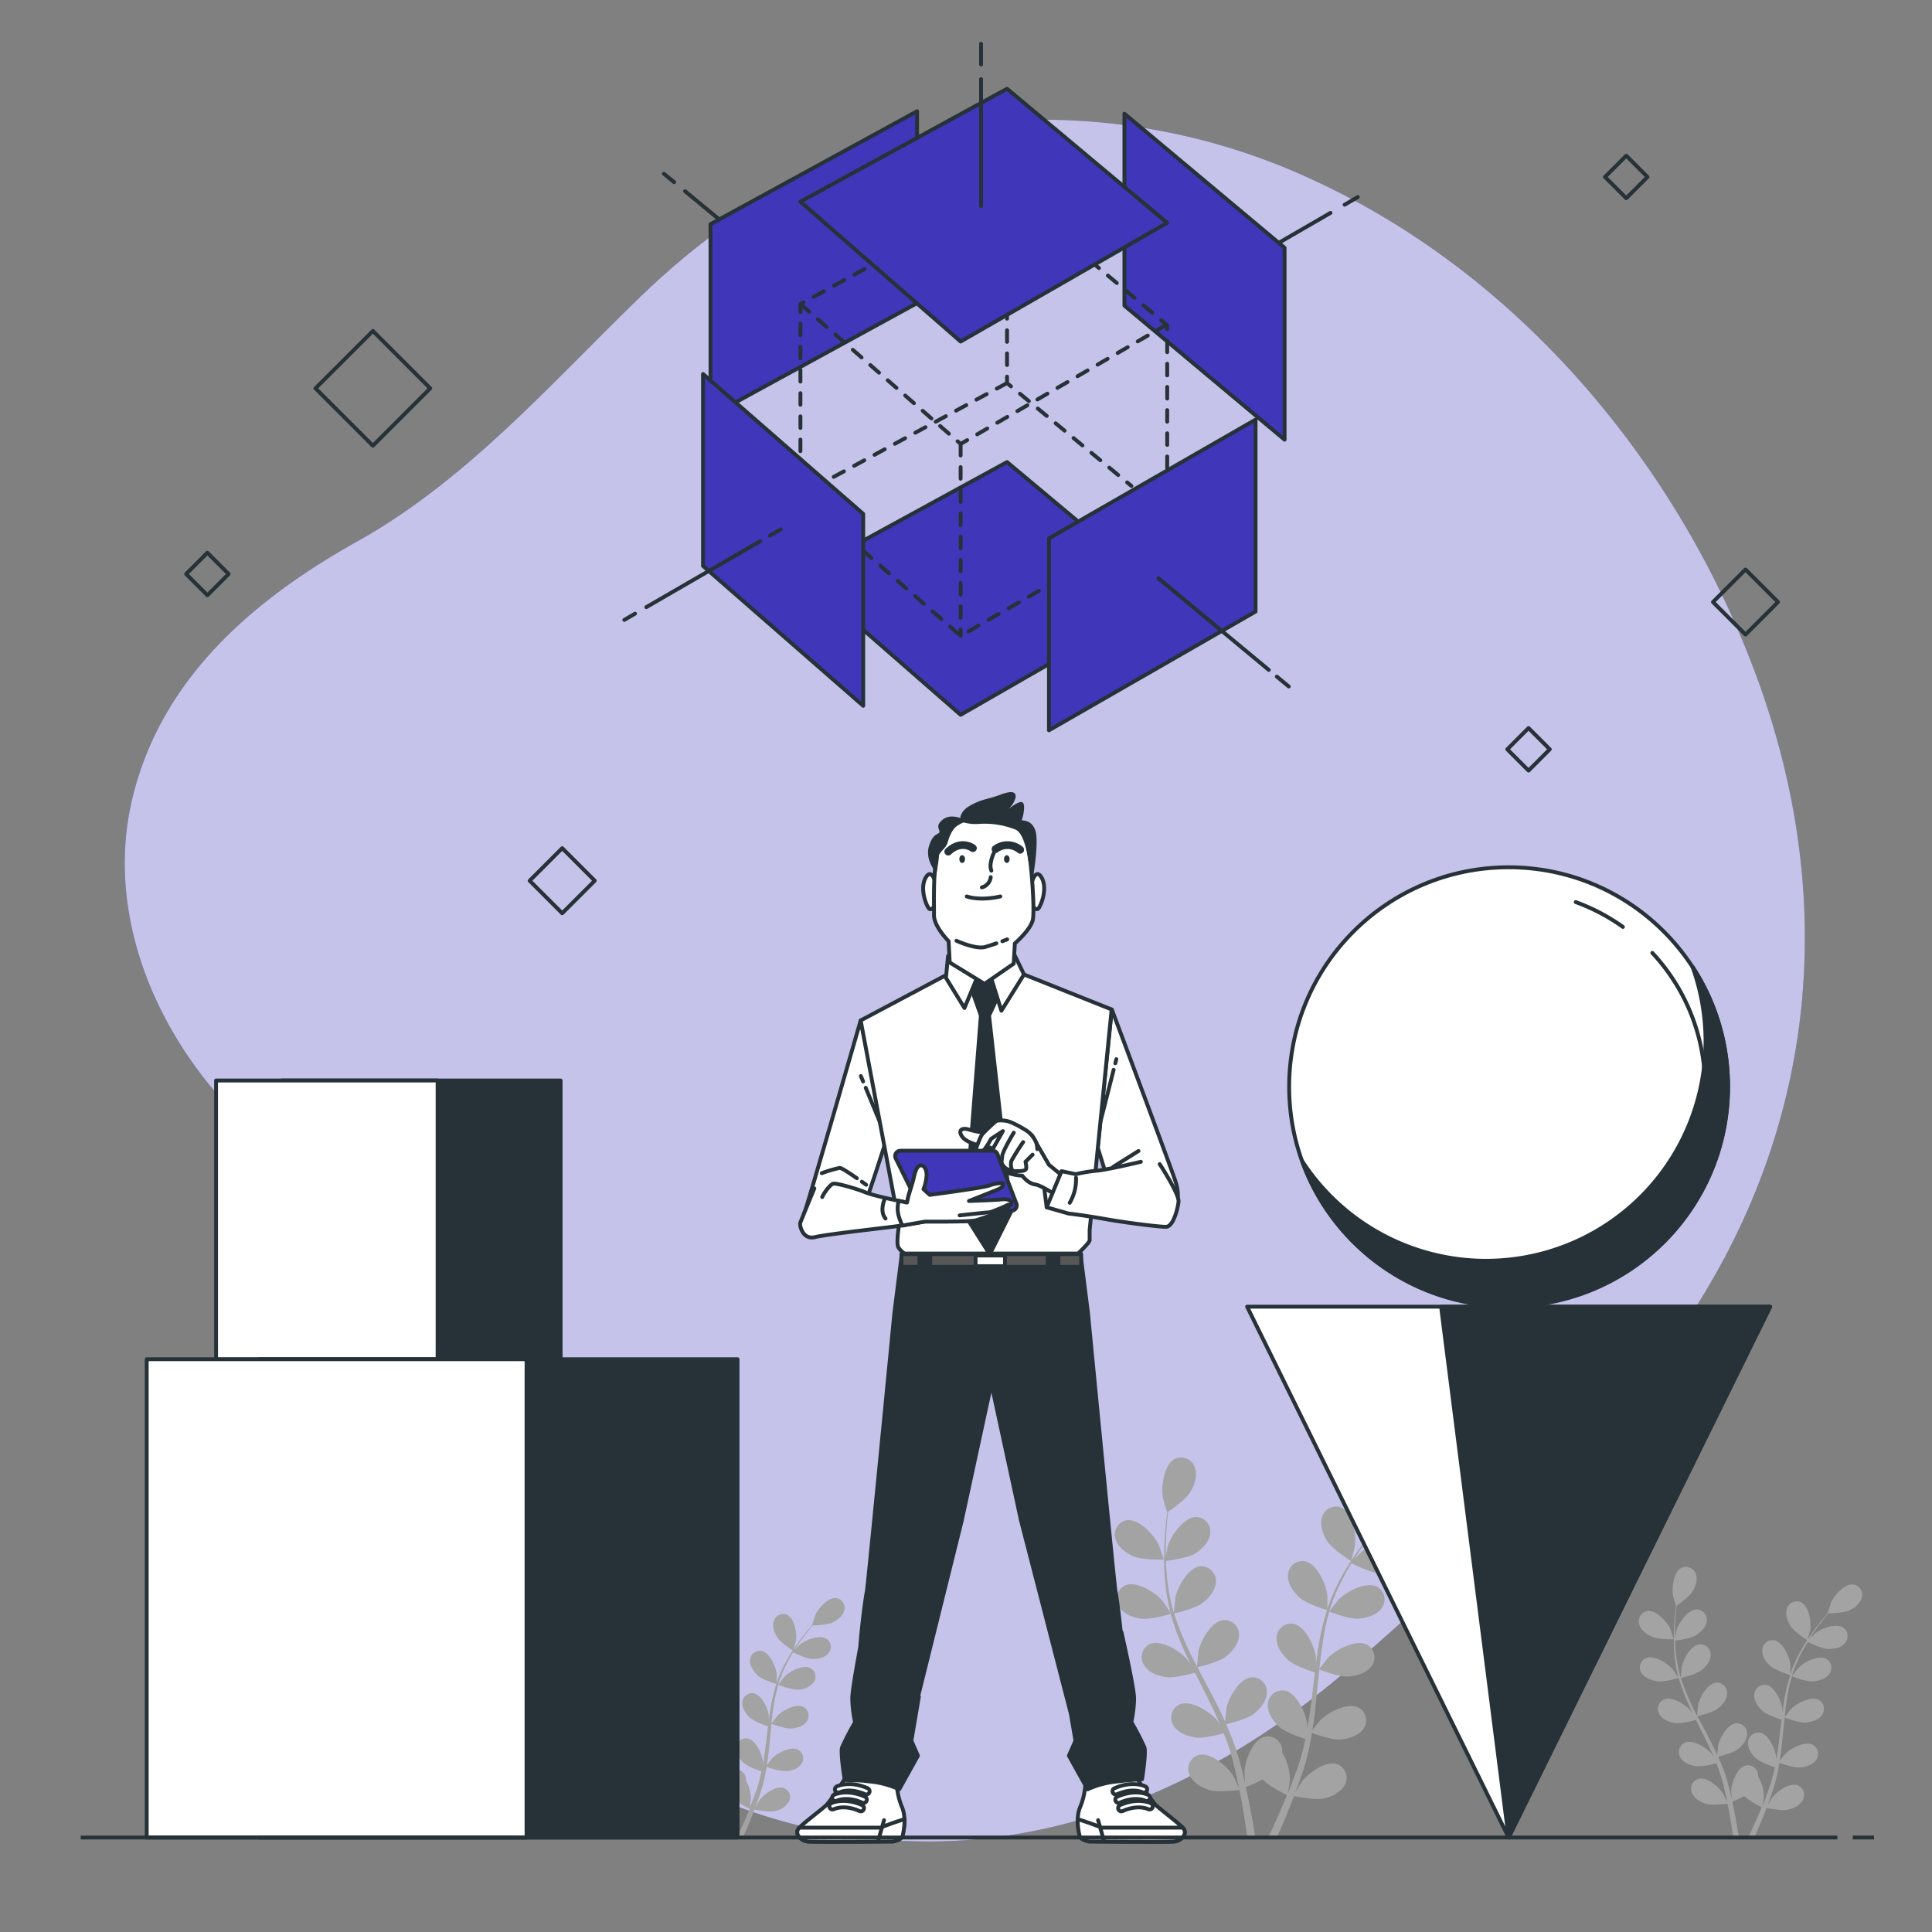 <svg xmlns="http://www.w3.org/2000/svg" viewBox="0 0 500 500"><rect x="0" y="0" width="500" height="500" fill="#808080" stroke="none"/><path d="M465.32 267.67c4.34-30.18.73-61.54-10.74-92.65C434.51 120.63 393.75 71.68 340.74 47a166.59 166.59 0 00-68.09-16c-42-.51-77.49 17.32-107 45.89-23.09 22.33-44.74 47.32-73.12 63.19-26.87 15-51.28 35.67-58.49 67.48-6.38 28.16 5.29 57.32 24.37 78.1 12.45 13.56 28.88 22.67 41.44 36.09 16.83 18 14.68 34.36 16.08 57.43 2.93 48.2 45.3 81.44 89.14 92.84 54.66 14.21 105.86-6.18 146.89-42.65 26.52-23.57 53.77-47.1 75.68-75.17 20.75-26.62 33.29-55.97 37.68-86.53z" fill="#3f36b9"/><path d="M465.32 267.67c4.34-30.18.73-61.54-10.74-92.65C434.51 120.63 393.75 71.68 340.74 47a166.59 166.59 0 00-68.09-16c-42-.51-77.49 17.32-107 45.89-23.09 22.33-44.74 47.32-73.12 63.19-26.87 15-51.28 35.67-58.49 67.48-6.38 28.16 5.29 57.32 24.37 78.1 12.45 13.56 28.88 22.67 41.44 36.09 16.83 18 14.68 34.36 16.08 57.43 2.93 48.2 45.3 81.44 89.14 92.84 54.66 14.21 105.86-6.18 146.89-42.65 26.52-23.57 53.77-47.1 75.68-75.17 20.75-26.62 33.29-55.97 37.68-86.53z" fill="#fff" opacity=".7"/><g fill="#a3a3a3"><path d="M293.33 402.77c2.27 1 7.84.87 7.85.87s-1.2-3.64-1.31-3.86c-1.22-2.56-5.08-6.78-8.23-6.35a3.75 3.75 0 00-3 4.7c.51 2.18 2.75 3.8 4.69 4.64z"/><path d="M295.25 418.9c2.36.35 7.33-1.09 7.72-1.21a67.5 67.5 0 003 8.34c.68 1.58 1.42 3.15 2.18 4.72-.45-.66-.86-1.25-.93-1.33-1.85-2.14-6.7-5.19-9.61-3.95a3.75 3.75 0 00-1.61 5.33c1.08 2 3.66 2.94 5.76 3.24s6.38-.83 7.51-1.15c.29.6.58 1.2.88 1.79 1.44 2.87 2.89 5.72 4.23 8.56.47 1 .89 2 1.33 3-.41-.59-.75-1.08-.81-1.15-1.86-2.14-6.7-5.19-9.62-4a3.75 3.75 0 00-1.66 5.33c1.08 2 3.66 2.93 5.75 3.24s6-.73 7.31-1.1c.41 1 .82 2.08 1.17 3.11.23.71.49 1.37.68 2.09s.39 1.42.59 2.11c.32 1.36.67 2.75.95 4.08.2.93.38 1.81.56 2.7-.45-1-1.39-2.94-1.49-3.1-1.5-2.4-5.83-6.14-8.9-5.36a3.75 3.75 0 00-2.45 5c.77 2.1 3.17 3.45 5.19 4.07 2.23.68 7.16.06 7.78 0 .3 1.47.57 2.91.81 4.27.52 3 .92 5.69 1.23 8h2.08c-.37-2.35-.84-5.16-1.47-8.31-.29-1.49-.63-3.09-1-4.72a41.65 41.65 0 004.33-2c1.63 1.76 5.79 3.81 6.33 4.08-.57 1.39-1.13 2.74-1.69 4-1.15 2.65-2.24 5-3.2 7h2.24c.83-1.84 1.75-3.93 2.7-6.26.58-1.41 1.17-2.93 1.76-4.5.6.13 5.48 1.12 7.76.61 2.06-.47 4.56-1.64 5.48-3.68a3.75 3.75 0 00-2.07-5.19c-3-1-7.59 2.41-9.28 4.69-.1.13-1 1.71-1.57 2.72.24-.64.48-1.26.72-1.93.48-1.3.92-2.62 1.4-4l.63-2.1c.22-.7.37-1.46.56-2.2.41-1.72.74-3.48 1-5.26 1.15.42 5.24 1.85 7.36 1.7s4.76-.93 6-2.8a3.76 3.76 0 00-1.26-5.45c-2.82-1.45-7.87 1.23-9.88 3.23-.13.12-1.4 1.72-2.09 2.61.17-1.07.34-2.14.48-3.23.39-3.15.68-6.34 1-9.53.1-1 .21-1.95.31-2.92.4.15 5.23 2 7.61 1.78 2.11-.14 4.76-.92 6-2.8a3.76 3.76 0 00-1.26-5.44c-2.82-1.45-7.88 1.23-9.89 3.23-.15.15-2 2.44-2.42 3 .22-2.14.47-4.27.8-6.37a64.59 64.59 0 011.73-8.39c.19.07 5.22 2 7.66 1.8 2.11-.15 4.75-.93 6-2.81a3.75 3.75 0 00-1.27-5.44c-2.82-1.45-7.87 1.23-9.88 3.23-.15.15-2.13 2.63-2.46 3.1.05-.16.08-.33.13-.49a48 48 0 013.32-7.92c.72-1.41 1.49-2.72 2.27-4 .9.45 5 2.46 7.24 2.55s4.83-.4 6.25-2.13a3.76 3.76 0 00-.65-5.55c-2.65-1.75-8 .36-10.18 2.12-.12.1-1.24 1.21-2 2 .36-.56.72-1.15 1.08-1.68 1.32-2 2.66-3.74 3.86-5.28.69-.87 1.33-1.65 1.93-2.36 1.12 0 5.6-.16 7.57-1.08s4.1-2.58 4.57-4.77a3.76 3.76 0 00-3.14-4.62c-3.16-.34-6.91 4-8.06 6.57-.1.23-1.25 3.9-1.19 3.9h.06c-.59.68-1.23 1.41-1.9 2.23-1.24 1.51-2.62 3.24-4 5.21a69.55 69.55 0 00-4.14 6.59 49 49 0 00-3.53 8v.1c0-.93 0-3.53-.05-3.73-.36-2.81-2.72-8-5.84-8.6a3.76 3.76 0 00-4.33 3.53c-.18 2.23 1.44 4.47 3 5.88 1.77 1.59 6.71 3.13 7.11 3.25a67.22 67.22 0 00-2.09 8.61c-.3 1.7-.55 3.42-.79 5.15v-1.63c-.36-2.81-2.72-8-5.83-8.6a3.76 3.76 0 00-4.33 3.54c-.19 2.23 1.43 4.46 3 5.87s5.78 2.83 6.9 3.18c-.08.67-.17 1.33-.25 2-.38 3.18-.75 6.36-1.2 9.47-.16 1.09-.36 2.17-.55 3.24v-1.41c-.37-2.81-2.72-8-5.84-8.6a3.76 3.76 0 00-4.33 3.54c-.18 2.23 1.44 4.46 3 5.87s5.38 2.69 6.7 3.12c-.23 1.09-.46 2.19-.73 3.24-.21.71-.35 1.41-.6 2.11s-.45 1.4-.67 2.09c-.48 1.31-1 2.66-1.46 3.93-.33.88-.67 1.72-1 2.56.17-1.09.46-3.23.46-3.41a14.5 14.5 0 00-2-7.09 4.63 4.63 0 000-.83 3.75 3.75 0 00-4.59-3.18c-3.07.81-5 6.19-5.16 9 0 .17.1 2 .19 3.14-.15-.67-.3-1.32-.46-2-.32-1.36-.69-2.7-1.07-4.15q-.31-1-.63-2.1c-.2-.7-.5-1.42-.74-2.14-.61-1.66-1.31-3.31-2-5 1.19-.28 5.38-1.35 7.07-2.64s3.46-3.4 3.44-5.64a3.75 3.75 0 00-4.05-3.84c-3.16.34-5.89 5.36-6.47 8.14 0 .17-.22 2.21-.3 3.33-.45-1-.89-2-1.38-3-1.41-2.84-2.93-5.67-4.43-8.5-.46-.86-.9-1.73-1.36-2.6.43-.1 5.45-1.26 7.34-2.71 1.67-1.29 3.45-3.39 3.44-5.63a3.76 3.76 0 00-4.06-3.85c-3.15.35-5.89 5.37-6.46 8.14 0 .21-.31 3.14-.34 3.89-1-1.91-2-3.82-2.84-5.75a65.22 65.22 0 01-3.1-8c.2 0 5.44-1.23 7.37-2.72 1.68-1.29 3.46-3.39 3.45-5.63a3.77 3.77 0 00-4.06-3.85c-3.15.35-5.89 5.37-6.46 8.14 0 .22-.33 3.38-.34 3.95-.05-.16-.12-.32-.16-.47a48.23 48.23 0 01-1.61-8.45 56.53 56.53 0 01-.3-4.56c1-.13 5.56-.73 7.45-1.88s3.81-3 4-5.22a3.76 3.76 0 00-3.61-4.27c-3.17 0-6.44 4.69-7.32 7.39-.05.14-.36 1.69-.58 2.81v-2c0-2.4.16-4.6.31-6.54.09-1.1.2-2.1.31-3 .92-.63 4.58-3.22 5.71-5.08s2-4.41 1.18-6.49a3.75 3.75 0 00-5.16-2.13c-2.82 1.46-3.56 7.13-3.1 9.93 0 .24 1.11 3.94 1.16 3.91-.12.9-.25 1.86-.36 2.91-.19 1.95-.39 4.14-.45 6.55a66.92 66.92 0 00.19 7.78 48.31 48.31 0 001.44 8.59v.09c-.5-.78-2-2.92-2.1-3.08-1.85-2.14-6.69-5.19-9.61-3.95a3.75 3.75 0 00-1.67 5.33c1.03 2.01 3.62 2.98 5.71 3.28z"/><path d="M349.65 404c.05 0 1-3.7 1-3.94.39-2.81-.5-8.46-3.36-9.84a3.75 3.75 0 00-5.1 2.26c-.77 2.11.2 4.69 1.35 6.46 1.39 2.06 6.1 5.06 6.11 5.06zM167.25 426.39c1.54.67 5.3.59 5.3.59s-.81-2.46-.88-2.61c-.82-1.73-3.43-4.58-5.56-4.29a2.52 2.52 0 00-2 3.17c.32 1.48 1.83 2.57 3.14 3.14z"/><path d="M168.55 437.29c1.59.23 4.95-.75 5.22-.82a44.8 44.8 0 002 5.63c.46 1.07 1 2.13 1.47 3.19-.3-.45-.58-.85-.62-.9-1.26-1.45-4.53-3.51-6.5-2.67a2.53 2.53 0 00-1.12 3.6 5.27 5.27 0 003.89 2.19 16.62 16.62 0 005.07-.78l.6 1.22c1 1.93 1.95 3.86 2.85 5.78.32.68.61 1.35.9 2-.27-.4-.51-.73-.55-.78-1.25-1.45-4.52-3.51-6.49-2.67a2.54 2.54 0 00-1.13 3.6 5.29 5.29 0 003.89 2.19 16.25 16.25 0 004.94-.74c.27.7.55 1.41.79 2.1.15.48.33.93.45 1.41s.27 1 .4 1.43c.22.91.45 1.86.65 2.76.13.62.25 1.22.38 1.82-.31-.68-.94-2-1-2.09-1-1.62-3.94-4.16-6-3.63a2.53 2.53 0 00-1.66 3.39 5.31 5.31 0 003.51 2.76c1.51.46 4.84 0 5.25 0 .2 1 .39 2 .55 2.88.35 2 .62 3.85.83 5.38h1.4c-.24-1.59-.56-3.48-1-5.61-.2-1-.44-2.09-.69-3.19a27.63 27.63 0 002.94-1.38 17.94 17.94 0 004.27 2.75c-.39.95-.77 1.86-1.14 2.71-.78 1.79-1.52 3.37-2.17 4.72h1.52c.56-1.24 1.18-2.66 1.82-4.23.39-.95.79-2 1.19-3 .41.08 3.7.75 5.24.4a5.31 5.31 0 003.71-2.48 2.53 2.53 0 00-1.4-3.5c-2-.69-5.13 1.62-6.27 3.16-.07.09-.68 1.16-1.06 1.84.16-.44.32-.85.48-1.3.33-.89.62-1.78.95-2.73l.42-1.42c.15-.47.25-1 .38-1.49.28-1.16.5-2.35.7-3.55a16.79 16.79 0 005 1.14c1.43-.1 3.22-.62 4-1.89a2.53 2.53 0 00-.85-3.67c-1.9-1-5.32.82-6.68 2.17-.08.09-.94 1.17-1.41 1.77.12-.73.23-1.45.32-2.18.27-2.13.47-4.29.68-6.44.06-.66.13-1.32.2-2 .28.1 3.54 1.31 5.14 1.2 1.43-.1 3.22-.62 4-1.89a2.54 2.54 0 00-.85-3.68c-1.9-1-5.32.83-6.67 2.18-.11.1-1.35 1.66-1.64 2.07.15-1.45.32-2.89.54-4.31a44 44 0 011.23-5.66c.13.05 3.53 1.34 5.17 1.22a5.29 5.29 0 004-1.89 2.54 2.54 0 00-.85-3.68c-1.91-1-5.32.83-6.68 2.18-.1.11-1.44 1.78-1.66 2.1 0-.11 0-.22.09-.33a32 32 0 012.24-5.36c.49-.95 1-1.83 1.53-2.68.61.3 3.4 1.66 4.89 1.72s3.27-.27 4.23-1.44a2.54 2.54 0 00-.45-3.75c-1.78-1.18-5.37.24-6.87 1.44-.08.06-.84.81-1.38 1.37.25-.38.49-.78.73-1.14.89-1.35 1.8-2.53 2.61-3.57.46-.59.89-1.11 1.3-1.59.76 0 3.79-.11 5.11-.73s2.78-1.74 3.09-3.22a2.53 2.53 0 00-2.12-3.12c-2.13-.23-4.66 2.69-5.44 4.44-.07.15-.85 2.63-.81 2.63-.41.46-.83.95-1.29 1.5-.83 1-1.77 2.19-2.7 3.53a45.09 45.09 0 00-2.79 4.45 34.2 34.2 0 00-2.39 5.37.19.19 0 010 .07v-2.52c-.25-1.9-1.84-5.42-3.94-5.81a2.54 2.54 0 00-2.93 2.39c-.12 1.51 1 3 2 4s4.54 2.11 4.8 2.19a46.65 46.65 0 00-1.41 5.82c-.2 1.15-.37 2.31-.53 3.48v-1.1c-.24-1.9-1.83-5.42-3.94-5.81a2.55 2.55 0 00-2.93 2.39c-.12 1.5 1 3 2 4a17 17 0 004.66 2.15c-.06.44-.12.89-.17 1.34-.26 2.15-.5 4.3-.81 6.39-.11.74-.24 1.47-.37 2.19v-.95c-.24-1.89-1.83-5.42-3.94-5.81a2.54 2.54 0 00-2.93 2.39 5.3 5.3 0 002 4 16.2 16.2 0 004.52 2.1c-.15.74-.31 1.48-.49 2.19-.14.48-.24 1-.4 1.43s-.31.94-.46 1.41c-.32.88-.65 1.8-1 2.65-.23.6-.46 1.17-.69 1.73.12-.73.31-2.17.32-2.3a10 10 0 00-1.32-4.79 3.6 3.6 0 000-.56 2.53 2.53 0 00-3.1-2.15c-2.07.55-3.38 4.19-3.48 6.1 0 .11.07 1.34.13 2.12-.11-.45-.2-.89-.32-1.35-.21-.92-.46-1.83-.72-2.81-.14-.46-.28-.94-.43-1.41s-.33-1-.5-1.45c-.41-1.12-.88-2.24-1.37-3.35a16.42 16.42 0 004.77-1.79c1.14-.87 2.34-2.29 2.33-3.8a2.54 2.54 0 00-2.74-2.6c-2.13.23-4 3.63-4.37 5.5 0 .12-.15 1.49-.2 2.25-.3-.67-.61-1.33-.94-2-1-1.92-2-3.83-3-5.74-.31-.58-.62-1.17-.92-1.76.29-.06 3.68-.85 4.95-1.83s2.34-2.29 2.33-3.8a2.54 2.54 0 00-2.74-2.6c-2.13.23-4 3.62-4.37 5.5 0 .14-.21 2.12-.23 2.63-.67-1.3-1.32-2.59-1.92-3.89a46.13 46.13 0 01-2.09-5.4c.13 0 3.67-.84 5-1.84 1.13-.87 2.34-2.29 2.33-3.81a2.53 2.53 0 00-2.74-2.59c-2.13.23-4 3.62-4.37 5.5 0 .14-.22 2.27-.23 2.66 0-.1-.08-.21-.11-.32a32.58 32.58 0 01-1.08-5.7 37.6 37.6 0 01-.21-3.09c.68-.08 3.76-.49 5-1.26s2.58-2 2.73-3.53a2.53 2.53 0 00-2.43-2.88c-2.15 0-4.36 3.17-4.95 5 0 .09-.24 1.14-.39 1.9v-1.35c0-1.62.11-3.1.21-4.42.06-.74.13-1.42.21-2a16.73 16.73 0 003.86-3.42c.74-1.22 1.35-3 .8-4.39a2.54 2.54 0 00-3.5-1.43c-1.9 1-2.4 4.81-2.09 6.7 0 .16.75 2.66.78 2.64-.08.6-.17 1.25-.24 2-.13 1.31-.27 2.8-.3 4.43a42.85 42.85 0 00.12 5.25 34.26 34.26 0 001 5.8v.07c-.34-.53-1.33-2-1.42-2.08-1.26-1.45-4.52-3.51-6.5-2.67a2.53 2.53 0 00-1.12 3.6c.94 1.12 2.68 1.78 4.1 1.99z"/><path d="M205.29 427.22s.69-2.5.71-2.67c.26-1.89-.34-5.71-2.27-6.64a2.54 2.54 0 00-3.45 1.53c-.52 1.42.14 3.16.91 4.36.92 1.41 4.1 3.42 4.1 3.42zM427.56 423.61c1.63.71 5.6.62 5.61.62s-.86-2.6-.93-2.75c-.88-1.83-3.63-4.84-5.88-4.54a2.69 2.69 0 00-2.15 3.36c.38 1.55 1.97 2.7 3.35 3.31z"/><path d="M428.94 435.12c1.68.25 5.23-.78 5.51-.86a46.77 46.77 0 002.15 5.95c.49 1.13 1 2.25 1.56 3.37-.33-.47-.62-.89-.67-.95-1.32-1.53-4.77-3.7-6.86-2.82a2.69 2.69 0 00-1.19 3.81c.77 1.4 2.62 2.09 4.11 2.31s4.56-.6 5.36-.82l.63 1.28c1 2 2.06 4.08 3 6.11.33.71.64 1.43.95 2.14l-.58-.82c-1.32-1.53-4.78-3.71-6.86-2.82a2.69 2.69 0 00-1.19 3.81c.77 1.4 2.61 2.09 4.11 2.31a16.93 16.93 0 005.21-.79c.3.75.59 1.49.84 2.22.16.51.35 1 .48 1.49l.42 1.51c.23 1 .48 2 .68 2.91.15.66.27 1.29.4 1.93-.32-.72-1-2.1-1.06-2.21-1.08-1.71-4.16-4.39-6.35-3.83a2.67 2.67 0 00-1.75 3.58c.54 1.5 2.26 2.47 3.71 2.91s5.1 0 5.54 0c.22 1.05.41 2.08.58 3.05.38 2.14.66 4.06.88 5.68h1.48c-.26-1.68-.6-3.68-1-5.93-.21-1.07-.46-2.2-.72-3.37a27.62 27.62 0 003.09-1.46 19.13 19.13 0 004.52 2.91c-.41 1-.81 2-1.2 2.86-.83 1.89-1.61 3.57-2.29 5H454c.59-1.31 1.24-2.81 1.92-4.46.42-1 .84-2.1 1.26-3.21.43.08 3.91.79 5.54.43 1.47-.34 3.25-1.17 3.91-2.63a2.67 2.67 0 00-1.48-3.7c-2.14-.72-5.42 1.72-6.62 3.34-.07.1-.72 1.23-1.12 1.94.17-.45.34-.9.51-1.37.34-.93.66-1.87 1-2.89l.45-1.49c.16-.5.26-1.05.4-1.57.29-1.23.53-2.48.74-3.75.82.29 3.74 1.31 5.25 1.2s3.4-.66 4.27-2a2.68 2.68 0 00-.9-3.88c-2-1-5.62.88-7.05 2.3-.09.09-1 1.23-1.5 1.86.12-.76.25-1.52.34-2.3.28-2.24.5-4.53.72-6.8.06-.7.14-1.39.21-2.08.29.1 3.74 1.39 5.43 1.27 1.51-.11 3.4-.66 4.27-2a2.67 2.67 0 00-.9-3.88c-2-1-5.62.87-7.05 2.3-.11.1-1.42 1.75-1.73 2.18.16-1.53.33-3.05.57-4.55a47.28 47.28 0 011.3-6c.14.06 3.73 1.41 5.46 1.29 1.51-.11 3.4-.66 4.27-2a2.68 2.68 0 00-.9-3.88c-2-1-5.62.87-7.05 2.3-.11.11-1.52 1.88-1.76 2.21 0-.11.06-.23.09-.34a34.09 34.09 0 012.37-5.66c.52-1 1.07-1.94 1.62-2.84.64.32 3.6 1.76 5.17 1.82s3.45-.28 4.46-1.52a2.68 2.68 0 00-.47-4c-1.88-1.25-5.68.25-7.26 1.51l-1.45 1.45c.25-.4.51-.82.76-1.2a62.377 62.377 0 014.14-5.45c.79 0 4-.11 5.4-.77s2.93-1.84 3.26-3.4a2.68 2.68 0 00-2.24-3.3c-2.25-.24-4.93 2.84-5.75 4.69-.07.16-.9 2.78-.85 2.78q-.63.72-1.35 1.59c-.89 1.08-1.87 2.31-2.85 3.72a46.45 46.45 0 00-2.95 4.7 34.63 34.63 0 00-2.53 5.68.19.19 0 010 .07v-2.66c-.26-2-1.94-5.72-4.17-6.14a2.69 2.69 0 00-3.09 2.52c-.13 1.6 1 3.19 2.15 4.2s4.8 2.23 5.08 2.32a46 46 0 00-1.49 6.15c-.22 1.21-.4 2.44-.56 3.67v-1.16c-.26-2-1.94-5.73-4.17-6.14a2.69 2.69 0 00-3.08 2.55c-.13 1.59 1 3.19 2.15 4.19s4.13 2 4.93 2.28c-.06.47-.13.94-.18 1.41-.27 2.28-.54 4.54-.86 6.76-.11.78-.25 1.55-.39 2.31v-1c-.26-2-1.94-5.72-4.17-6.14a2.69 2.69 0 00-3.09 2.52c-.13 1.6 1 3.19 2.15 4.2a17 17 0 004.78 2.22c-.16.78-.32 1.56-.52 2.31-.14.51-.25 1-.42 1.51l-.48 1.49c-.34.94-.69 1.9-1 2.81-.24.63-.49 1.22-.73 1.82.12-.77.33-2.3.33-2.43a10.42 10.42 0 00-1.5-5.06 3.9 3.9 0 000-.59 2.67 2.67 0 00-3.27-2.27c-2.19.58-3.58 4.42-3.68 6.44 0 .12.07 1.42.13 2.24-.11-.48-.21-.94-.33-1.43-.23-1-.49-1.93-.76-3l-.45-1.5c-.15-.5-.36-1-.53-1.53-.43-1.18-.93-2.36-1.46-3.53.85-.21 3.85-1 5.05-1.9s2.47-2.42 2.46-4a2.68 2.68 0 00-2.9-2.74c-2.25.25-4.2 3.83-4.61 5.81 0 .12-.16 1.58-.21 2.38-.33-.71-.64-1.41-1-2.11-1-2-2.09-4-3.16-6.07l-1-1.85c.3-.07 3.89-.91 5.23-1.94s2.47-2.42 2.46-4a2.67 2.67 0 00-2.89-2.74c-2.25.24-4.21 3.83-4.62 5.81 0 .15-.22 2.24-.24 2.77-.71-1.36-1.4-2.73-2-4.1a47.9 47.9 0 01-2.21-5.71c.14 0 3.88-.88 5.26-1.94 1.2-.92 2.47-2.42 2.46-4a2.68 2.68 0 00-2.89-2.75c-2.25.25-4.21 3.83-4.61 5.81 0 .16-.24 2.41-.25 2.82 0-.11-.08-.23-.11-.34a33.62 33.62 0 01-1.15-6c-.13-1.12-.18-2.2-.22-3.25.72-.09 4-.52 5.32-1.34s2.72-2.14 2.88-3.73a2.67 2.67 0 00-2.57-3c-2.26 0-4.6 3.34-5.22 5.27 0 .1-.26 1.2-.42 2v-1.43c0-1.71.11-3.28.22-4.66.07-.79.14-1.5.22-2.17.66-.45 3.27-2.3 4.08-3.62s1.43-3.15.84-4.63a2.68 2.68 0 00-3.69-1.52c-2 1-2.54 5.09-2.2 7.08 0 .17.78 2.82.82 2.8-.09.64-.18 1.32-.26 2.07-.14 1.39-.28 3-.32 4.68a50.32 50.32 0 00.13 5.55 35.36 35.36 0 001 6.13v.07c-.36-.56-1.41-2.09-1.5-2.2-1.33-1.53-4.78-3.71-6.86-2.82a2.67 2.67 0 00-1.19 3.8c.82 1.29 2.66 1.99 4.16 2.2z"/><path d="M467.76 424.49s.72-2.64.74-2.82c.28-2-.36-6-2.39-7a2.69 2.69 0 00-3.65 1.62c-.55 1.5.15 3.34 1 4.61.93 1.47 4.29 3.59 4.3 3.59z"/></g><g stroke="#263238" stroke-linecap="round" stroke-linejoin="round"><path fill="#fff" d="M390.43 475.55l67.69-137.38H322.75l67.68 137.38z"/><path fill="#263238" d="M390.43 475.55l-17.48-137.38h85.17l-67.69 137.38z"/></g><g stroke="#263238" stroke-linecap="round" stroke-linejoin="round"><circle cx="390.43" cy="281.25" r="56.8" fill="#fff"/><path d="M441.12 277.54a50.63 50.63 0 00-13.5-30.93M420 239.88a50.74 50.74 0 00-12.2-6.42" fill="#fff"/><path d="M438 250.15a56.8 56.8 0 01-101 50.34 56.8 56.8 0 10101-50.34z" fill="#263238"/></g><g stroke="#263238" stroke-linecap="round" stroke-linejoin="round"><path fill="#263238" d="M72.9 279.63h72.19v72.19H72.9z"/><path fill="#fff" d="M55.92 279.63h57.33v72.19H55.92z"/></g><g stroke="#263238" stroke-linecap="round" stroke-linejoin="round"><path fill="#263238" d="M67.09 351.76h123.79v123.79H67.09z"/><path fill="#fff" d="M37.97 351.76h98.3v123.79h-98.3z"/></g><g stroke="#263238" stroke-linecap="round" stroke-linejoin="round"><path fill="#3f36b9" d="M302.07 154.26l-41.45-34.68-53.47 29.22 41.46 36.19 53.46-30.73z"/><path fill="none" d="M344.34 55.09L310.9 74.45M351.41 51l-3.42 1.98"/><path fill="#3f36b9" d="M291 79.1V29.43l41.45 34.69v49.67L291 79.1z"/><path fill="none" d="M177.3 49.49l24.24 20.02M171.8 44.95l2.67 2.2"/><path fill="#3f36b9" d="M237.34 28.79v49.66l-53.46 29.22V58.01l53.46-29.22z"/><path fill="none" stroke-dasharray="3" d="M260.62 49.47l-53.47 29.22h0v49.67l41.46 36.2 53.46-30.73V84.16l-41.45-34.69z"/><path fill="none" stroke-dasharray="3" d="M207.15 78.69l41.46 36.2 52.62-30.47M248.61 114.89v49.67"/><path fill="none" stroke-dasharray="3" d="M260.62 49.47v49.67l32.19 26.62M260.62 99.14l-46.27 25.04"/><path fill="#3f36b9" d="M181.94 96.79v49.67l41.46 36.2v-49.67l-41.46-36.2z"/><path fill="none" d="M164.34 158.82l-2.77 1.61M196.73 140.07l-29.47 17.06M202.08 136.98l-2.83 1.64"/><path fill="#3f36b9" d="M271.47 189v-49.67l53.47-30.73v49.67L271.47 189z"/><path fill="none" d="M330.44 175.1l3.09 2.56M299.8 149.67l28.56 23.7"/><path fill="#3f36b9" d="M302.07 57.66l-41.45-34.69-53.47 29.22 41.46 36.2 53.46-30.73z"/><path fill="none" d="M253.9 16.71v-5.38M253.9 53.35V20.49"/></g><path d="M220.41 457.58s-5.26 8.45-6.76 9.77-5.26 4.13-6.77 5.64.38 3.38 2.07 3.57 22.17 0 22.17 0 2.26-.38 2.45-1.51 1.12-4.51-.19-7.51a18.09 18.09 0 01-1.32-6.39l.38-.94-.38-2.26z" fill="#fff" stroke="#263238" stroke-linecap="round" stroke-linejoin="round"/><path d="M209 476.56c1.69.19 22.17 0 22.17 0s2.26-.38 2.45-1.51a19.48 19.48 0 00.49-4.25c-3.1.92-6.24 2.19-6.24 2.19h-20.99c-1.5 1.5.38 3.38 2.12 3.57zM228.79 471.07l-1.46 5.08M222.74 468.77a.81.81 0 01-.34-.08c-3.9-1.73-6.44-.55-6.55-.49a.84.84 0 01-.75-1.51c.14-.07 3.32-1.6 8 .47a.84.84 0 01-.34 1.61z" fill="#fff" stroke="#263238" stroke-linecap="round" stroke-linejoin="round"/><path d="M223.46 466.59a.83.83 0 01-.34-.07c-3.9-1.74-6.44-.55-6.54-.5a.84.84 0 01-.75-1.51c.13-.07 3.31-1.6 8 .47a.84.84 0 01-.34 1.61z" fill="#fff" stroke="#263238" stroke-linecap="round" stroke-linejoin="round"/><path d="M224.19 464.41a.8.8 0 01-.34-.07c-3.9-1.74-6.44-.55-6.55-.5a.84.84 0 01-.75-1.51c.14-.06 3.32-1.6 8 .47a.84.84 0 01-.34 1.61zM292.56 457.58s5.27 8.45 6.77 9.77 5.26 4.13 6.76 5.64-.37 3.38-2.06 3.57-22.18 0-22.18 0-2.25-.38-2.44-1.51-1.13-4.51.19-7.51a18.21 18.21 0 001.31-6.39l-.37-.94.37-2.26z" fill="#fff" stroke="#263238" stroke-linecap="round" stroke-linejoin="round"/><path d="M304 476.56c-1.69.19-22.18 0-22.18 0s-2.25-.38-2.44-1.51a18.87 18.87 0 01-.49-4.25c3.1.92 6.24 2.19 6.24 2.19h20.93c1.54 1.5-.34 3.38-2.06 3.57zM284.19 471.07l1.45 5.08M290.24 468.77a.84.84 0 00.34-.08c3.9-1.73 6.44-.55 6.55-.49a.84.84 0 00.74-1.51c-.13-.07-3.31-1.6-8 .47a.84.84 0 00-.43 1.11.85.85 0 00.8.5z" fill="#fff" stroke="#263238" stroke-linecap="round" stroke-linejoin="round"/><path d="M289.51 466.59a.8.8 0 00.34-.07c3.9-1.74 6.45-.55 6.55-.5a.84.84 0 00.75-1.51c-.14-.07-3.31-1.6-8 .47a.84.84 0 00.34 1.61z" fill="#fff" stroke="#263238" stroke-linecap="round" stroke-linejoin="round"/><path d="M288.79 464.41a.83.83 0 00.34-.07c3.9-1.74 6.44-.55 6.55-.5a.85.85 0 001.12-.38.86.86 0 00-.38-1.13c-.13-.06-3.31-1.6-8 .47a.84.84 0 00.34 1.61z" fill="#fff" stroke="#263238" stroke-linecap="round" stroke-linejoin="round"/><path d="M296.17 452.2a72.83 72.83 0 00-3.39-6.53 31.24 31.24 0 00.73-6.05c0-2.91-3.27-17.18-3.27-17.18l-.16.19c-.54-5.51-1.23-10.1-1.38-10.71-.26-1-7.15-72.27-7.15-72.27l-2.3-18.13-22.74 1.12-22.73-1.12-2.3 18.13s-6.9 71.25-7.15 72.27c-.19.74-1.18 7.38-1.71 14.38-.78 4.18-2.06 11.31-2.06 13.32a31.12 31.12 0 00.7 5.93 2.23 2.23 0 010 .23 69.66 69.66 0 00-3.32 6.42c-.49 1.45.66 8.28.66 8.28h.1v.18l4.24.15c.93.09 2 .2 3 .33a23.39 23.39 0 016.78 1.94l4.84-8.71-1.7-3.87 1.94-11.38-.17-.18 11.27-45.42 7.67-35.47 7.67 35.47 12.91 50.05 1.18 6.93-1.7 3.87 4.84 8.71a23.26 23.26 0 016.78-1.94c3.87-.48 7.31-.67 7.31-.67s1.09-6.82.61-8.27z" fill="#263238" stroke="#263238" stroke-linecap="round" stroke-linejoin="round"/><path fill="#575757" stroke="#263238" stroke-linecap="round" stroke-linejoin="round" d="M240.73 324.57h30.43v3.29h-30.43zM273.92 324.57h5.88v3.29h-5.88zM233.29 324.57h4.67v3.29h-4.67z"/><path fill="#fff" stroke="#263238" stroke-linecap="round" stroke-linejoin="round" d="M252.48 324.92h7.61v2.77h-7.61zM222.74 264.09s-14 48.75-14.63 50 3 .61 6.5 1.22 8.33-2 8.94-3 5.69-16.86 5.69-16.86zM223.38 279.89l-.59-1.41M227.97 291.01l-3.92-9.49M223.05 305.82l1.11.8"/><path d="M212.68 303.62a33.35 33.35 0 014.65-1.37c.47 0 2.65 1.44 4.42 2.67M287.74 261.25s16.05 42.86 16.46 44.48a11.05 11.05 0 01.61 4.47c-.21 1.83-3.05 3.05-3.66 3.05s-5.08-2.84-6.91-3.66-7.31-3.45-7.31-3.45l-2.84-9.14zM288.64 275.16l.27-1.05M284.81 290.23l3.4-13.37M294.64 297.88l-6.55 4.1" fill="#fff" stroke="#263238" stroke-linecap="round" stroke-linejoin="round"/><path d="M245.69 251.9l-22.95 12.19 9.95 52.82s-.81 4.87-.2 5.89a5.39 5.39 0 001.62 1.62H279s3-2.84 3-3.45v-2.64l5.69-57.08-22.69-9.06z" fill="#fff" stroke="#263238" stroke-linecap="round" stroke-linejoin="round"/><path fill="#263238" stroke="#263238" stroke-linecap="round" stroke-linejoin="round" d="M250.84 254.31l3.01 8.51-4.07 51.72 6.37 10.1 5.49-10.98-5.67-50.84 3.55-7.62-5.14-5.67-3.54 4.78z"/><path fill="#fff" stroke="#263238" stroke-linecap="round" stroke-linejoin="round" d="M245.35 247.4l-.54 5.67 4.79 7.8 3.54-8.51-7.79-4.96zM256.33 252.54l2.83 9.04 5.85-9.39-2.66-5.5-6.02 5.85zM270.88 312.44l-.81-6.3 5.48 1.02-4.67 5.28z"/><path d="M255.85 293.34a34.25 34.25 0 01-5.08-1c-1.83-.61-3.05.2-1.62 2s6.5 2.64 7.11 2.64c0 0 1 5.28 3.86 6.3a14.9 14.9 0 004.46 1s1.43 2 3.25 2.24 6.1 3.25 6.1 3.25l2-4.67-4.47-3.66-4.46-7.69-4.26-1.42-3.66-1.22z" fill="#fff" stroke="#263238" stroke-linecap="round" stroke-linejoin="round"/><path d="M267.23 298.83l-1.83 1.83a7.75 7.75 0 01.2 1.62c0 .81-1.42.81-2.44.81a5.27 5.27 0 01-3-.81c-.82-.61-4.07-3.45-4.07-3.45l3.46-6.1-3.05 2a20.93 20.93 0 01-2.64 3.86c-1.22 1.22-1.63-.2-1.63-.2s1.22-3.86 2-4.87a45.8 45.8 0 013.66-3.46 8.09 8.09 0 012.44 0c1.42.21 4.26 1.83 5.48 2.64a6.87 6.87 0 012.44 3.25 6.68 6.68 0 01.2 1.43" fill="#fff" stroke="#263238" stroke-linecap="round" stroke-linejoin="round"/><path d="M261.94 302.89a3.8 3.8 0 01-.2-2.44 57.25 57.25 0 013.05-4.87M260.12 302.28a11 11 0 01-.69-.88c-.44-.63-.07-1.43-.07-2.1 0-1.22 3-6.16 3-6.16" fill="none" stroke="#263238" stroke-linecap="round" stroke-linejoin="round"/><path d="M300.13 301.27S305.21 309 305 311s-1.42 6.5-3.25 6.5-10-1-15.64-2-9.55-1.43-9.55-1.43l-5.69-1.62 3.86-9.35 3.7.78a37.18 37.18 0 015.36-.9c2.64-.2 11.46-2.31 11.46-2.31" fill="#fff" stroke="#263238" stroke-linecap="round" stroke-linejoin="round"/><path d="M278.47 304.79a11.78 11.78 0 01-1.63 6.5" fill="none" stroke="#263238" stroke-linecap="round" stroke-linejoin="round"/><path d="M210.75 307.56s-3.45 8.33-3.65 8.94.61 4.47 3.86 3.66 20.51-2.64 22.75-3.05 5.69-1 5.69-1h4.46c2 0 7.72 0 8.94-.4l4.88-1.63c1.22-.4 3.86-2 4.06-2.64s-.61-1.22-2.64-1-8.33.4-8.33.4 5.69-2.23 7.52-3 1.22-1.63 1.22-1.63a10.5 10.5 0 00-3.46.61c-1.42.61-15.44 2.44-15.44 2.44l-1.61-1.49a12.12 12.12 0 00.81-3.66c0-1.63-.81-2.84-1.83-2.44s-1.42 2.85-1.62 3.66-1.22 4.06-1.22 4.06l-.41 1.83s-8.32-1.63-10.76-2.64-7.52-2.44-8.33-2.24-2.44 2.44-2.85 3.46" fill="#fff" stroke="#263238" stroke-linecap="round" stroke-linejoin="round"/><path d="M228.9 310.47s-1.35 3 .27 4.88" fill="none" stroke="#263238" stroke-linecap="round" stroke-linejoin="round"/><path d="M231.8 299.77l6.2 12.57a1.35 1.35 0 001.21.76l22.55.23a1.36 1.36 0 001.28-1.85l-4.9-12.8a1.36 1.36 0 00-1.28-.87H233a1.37 1.37 0 00-1.2 1.96z" fill="#3f36b9" stroke="#263238" stroke-linecap="round" stroke-linejoin="round"/><path d="M259.1 310.41c-2 .2-8.33.4-8.33.4s5.69-2.23 7.52-3 1.22-1.63 1.22-1.63a10.5 10.5 0 00-3.46.61c-1.42.61-15.44 2.44-15.44 2.44l-1.61-1.46a12.12 12.12 0 00.81-3.66c0-1.63-.81-2.84-1.83-2.44s-1.42 2.85-1.62 3.66-1.22 4.06-1.22 4.06l-.41 1.83-2.14-.44a7.22 7.22 0 00.11 4.3 21.73 21.73 0 00.8 2.07h.22c2.23-.41 5.69-1 5.69-1h4.46c2 0 7.72 0 8.94-.4l4.88-1.63c1.22-.4 3.86-2 4.06-2.64s-.62-1.28-2.65-1.07z" fill="#fff" stroke="#263238" stroke-linecap="round" stroke-linejoin="round"/><path d="M261 311.74a39.16 39.16 0 01-4.82 2c-.6 0-7.82.8-7.82.8" fill="none" stroke="#263238" stroke-linecap="round" stroke-linejoin="round"/><path d="M218.62 460.67a4.1 4.1 0 01.2-.58c-.08.13-.17.26-.26.39zM242.22 228.76s-1.06-4.43-2.66-1.6.18 7.27.89 8 2.13-1.59 2.13-1.59M266.92 228.76s1.06-4.43 2.66-1.6-.18 7.27-.89 8-2.12-1.59-2.12-1.59" fill="#fff" stroke="#263238" stroke-linecap="round" stroke-linejoin="round"/><path d="M260.68 212.39c-6.06-2.88-15.52-.52-17.63 6.5-1.57 5.22-1.33 12.11-1.33 18 0 2.91 3.78 6.69 3.78 6.69l.29 5.52 9 5.52 7.56-5.23.29-5.23s4.06-3.49 4.65-6.1-.51-17.47-1.55-20.34a9.5 9.5 0 00-5.06-5.33z" fill="#fff" stroke="#263238" stroke-linecap="round" stroke-linejoin="round"/><path d="M251.79 219.51s-3-2.3-6.38.89M257.64 219.76a5.08 5.08 0 016.38.17" fill="#fff" stroke="#263238" stroke-linecap="round" stroke-linejoin="round" stroke-width="2"/><path d="M256.4 227a3.12 3.12 0 01-2.3 2.66M250.2 232s3.19 1.24 8.68 0M257.85 244.14c-.92.32-1.94.66-2.87.93-2.48.7-7.44-1.6-7.44-1.6M260.65 243.12l-1.24.47" fill="#fff" stroke="#263238" stroke-linecap="round" stroke-linejoin="round"/><path d="M261.29 222.33c0 .55-.33 1-.73 1s-.73-.45-.73-1 .33-1 .73-1 .73.45.73 1z" fill="#263238"/><ellipse cx="249.01" cy="222.33" rx=".73" ry="1" fill="#263238"/><path d="M257.19 220.79a9.77 9.77 0 00-.81 2.72 4 4 0 00.18 1.82" fill="none" stroke="#263238" stroke-linecap="round" stroke-linejoin="round"/><path d="M248.57 212.58s-.73-2.3 2.55-4.12 4.24-1.46 7.76-2.79 4.25-.49 3.88 1a6.89 6.89 0 01-1.82 2.79s2.67-2.31 3.64-1.82.13 4-.12 4.49 2.19-.37 3.4 2.55-.61 12.86-.61 12.86-1-3.89-1.21-5.34-1.11-6.69-3.28-7.52a21.69 21.69 0 00-9.34-1.46 11.34 11.34 0 01-4.85-.64z" fill="#263238"/><path d="M248.57 211.73s-2.79-1.21-4.73.49-.49 2.43-.73 3.15-1.58.12-2.67 3.52 1.45 6.43 1.45 6.43l.37 1.46s.73-4.25.73-5.22 1.82-2.06 2.18-3.27 1.09-4.25 3.88-5.46c0 0 .13-.83-.48-1.1z" fill="#263238"/><g fill="none" stroke="#263238" stroke-miterlimit="10"><path d="M479.5 475.55h5.5M20.89 475.55H475.5"/></g><g fill="none" stroke="#263238" stroke-linecap="round" stroke-linejoin="round"><path d="M81.65 100.498L96.5 85.65l14.85 14.85-14.85 14.849zM137.076 227.927l8.422-8.422 8.421 8.422-8.421 8.421zM443.314 155.806l8.422-8.422 8.421 8.422-8.421 8.422zM390.085 193.922l5.502-5.501 5.5 5.5-5.5 5.502zM48.17 148.55l5.501-5.501 5.501 5.501-5.5 5.502zM415.371 45.798l5.502-5.5 5.5 5.5-5.5 5.502z"/></g></svg>